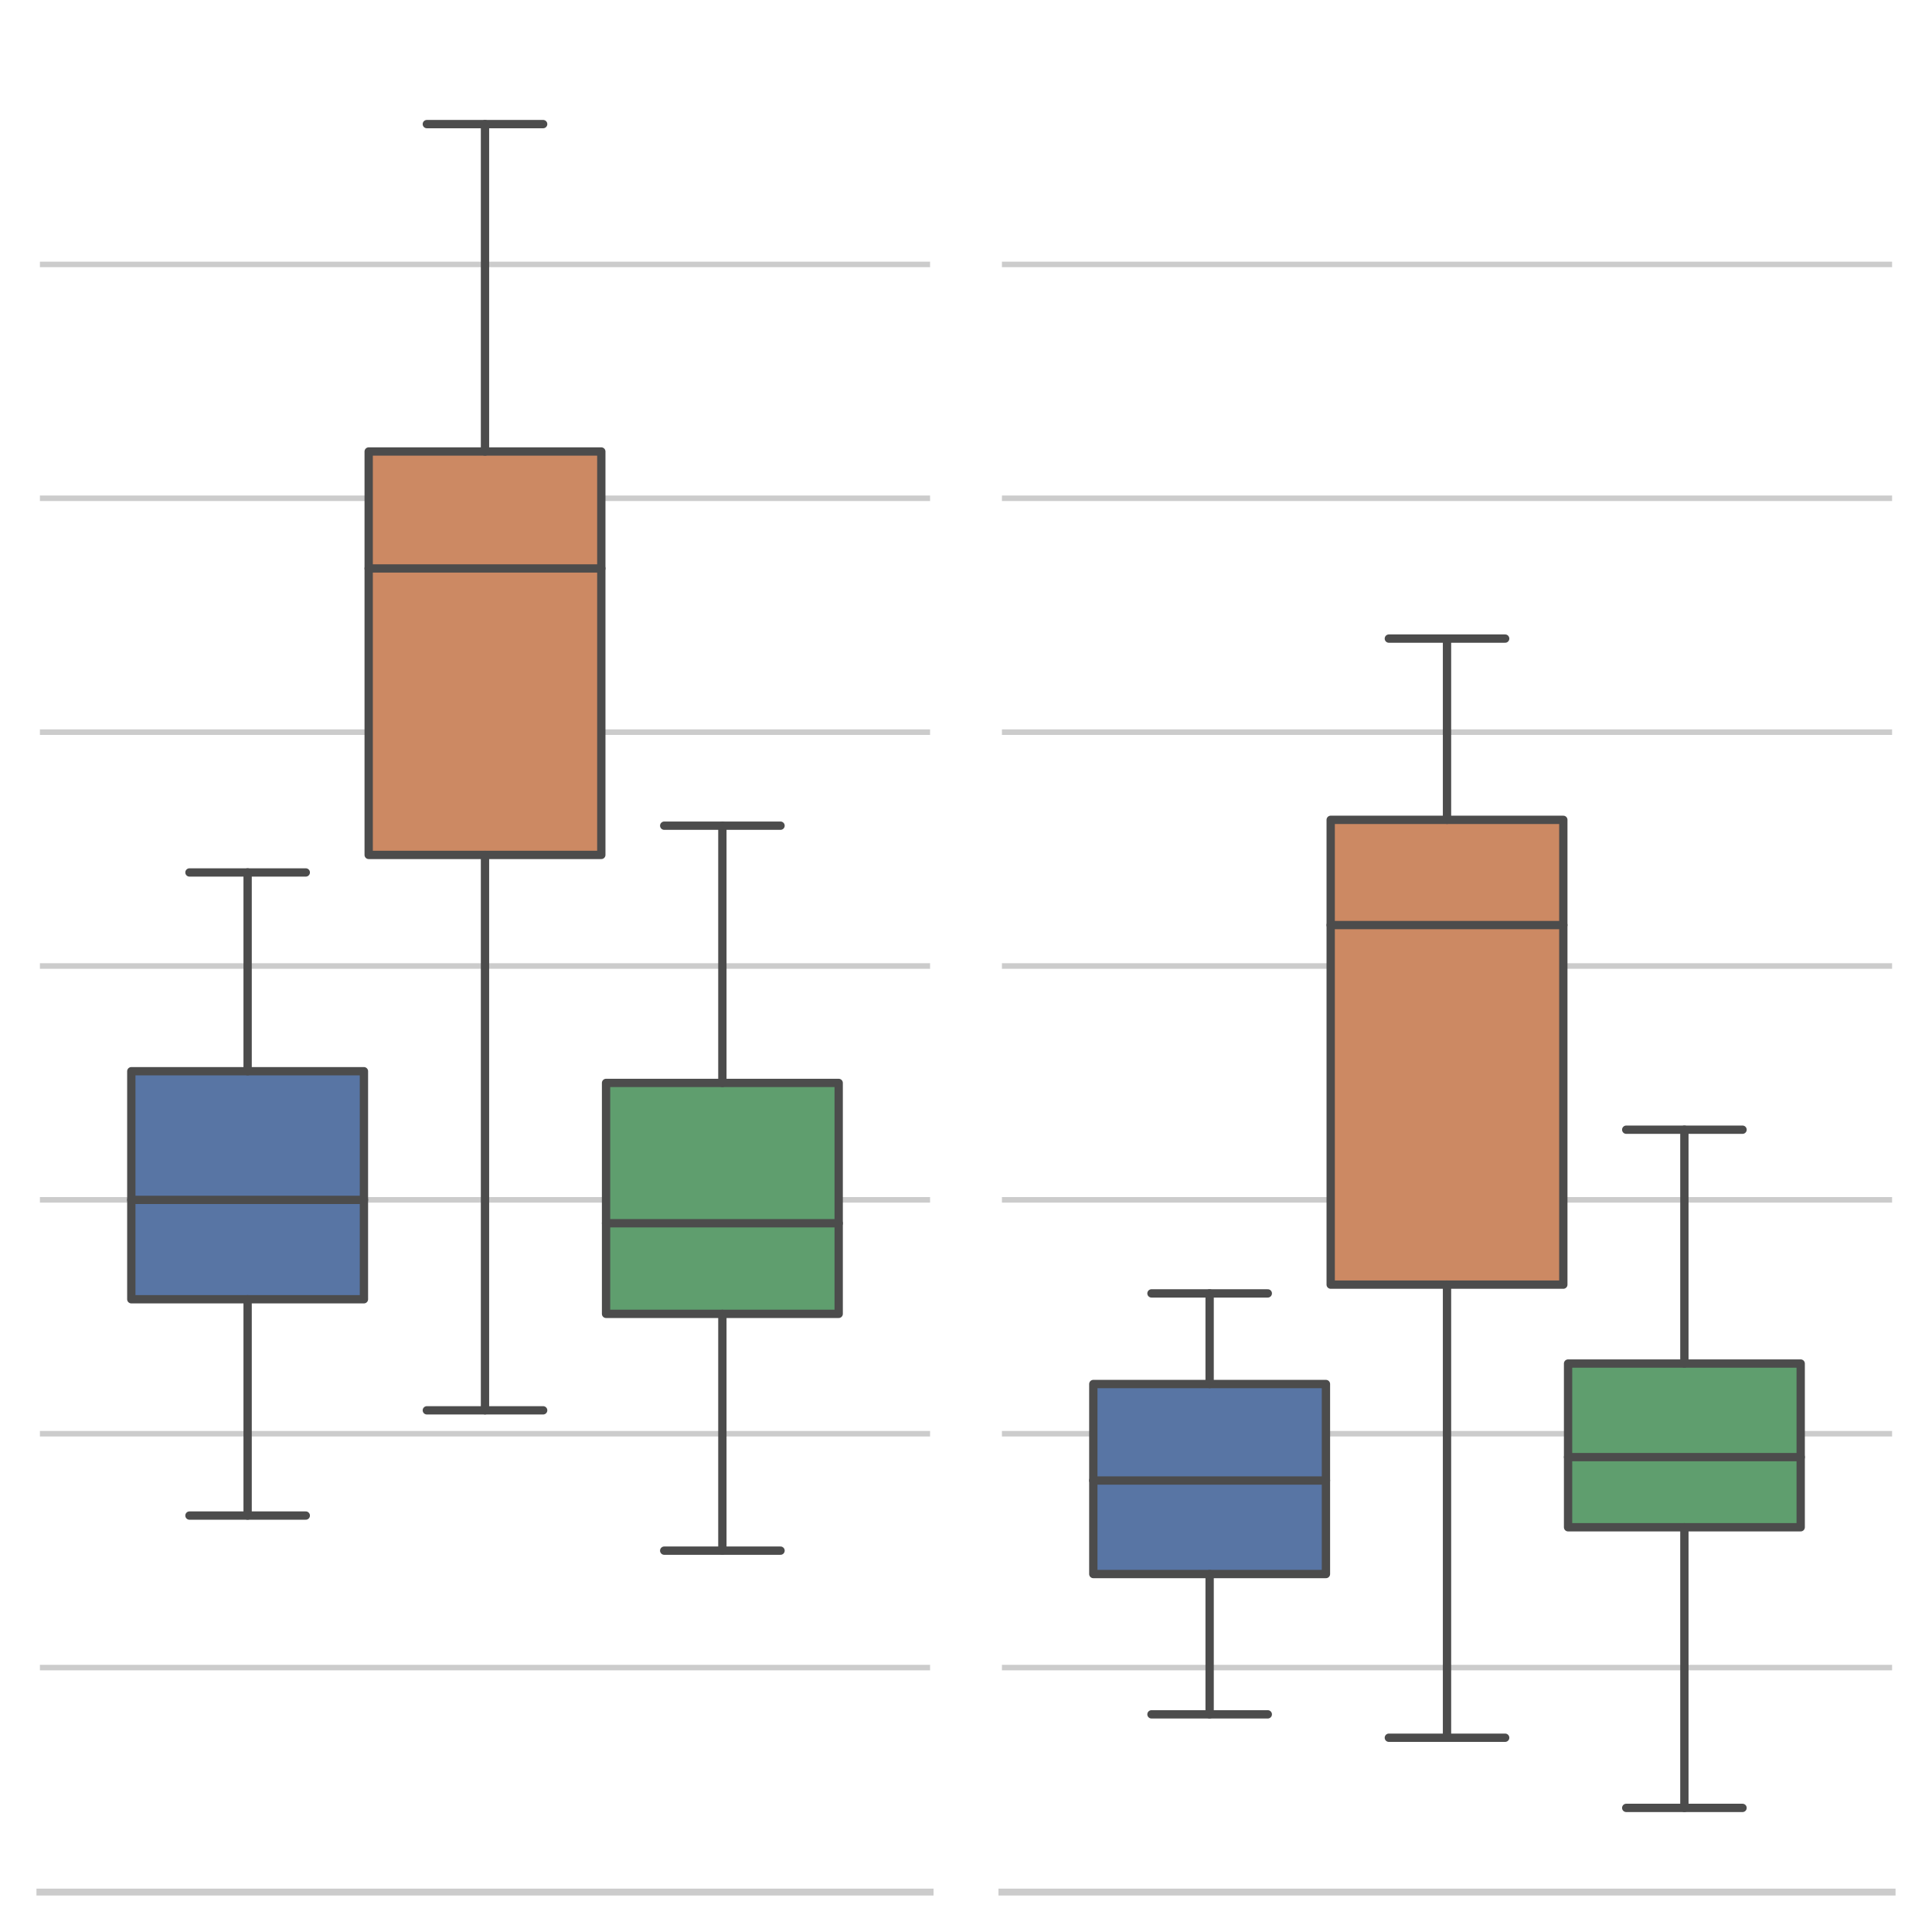 <?xml version="1.0" encoding="utf-8" standalone="no"?>
<!DOCTYPE svg PUBLIC "-//W3C//DTD SVG 1.1//EN"
  "http://www.w3.org/Graphics/SVG/1.1/DTD/svg11.dtd">
<svg xmlns:xlink="http://www.w3.org/1999/xlink" width="348.48pt" height="348.48pt" viewBox="0 0 348.48 348.48" xmlns="http://www.w3.org/2000/svg" version="1.1">
 <defs>
  <style type="text/css">*{stroke-linejoin: round; stroke-linecap: butt}</style>
 </defs>
 <g id="figure_1">
  <g id="patch_1">
   <path d="M 0 348.48 
L 348.48 348.48 
L 348.48 0 
L 0 0 
z
" style="fill: #ffffff"/>
  </g>
  <g id="axes_1">
   <g id="patch_2">
    <path d="M 7.2 341.28 
L 167.76 341.28 
L 167.76 7.2 
L 7.2 7.2 
z
" style="fill: #ffffff"/>
   </g>
   <g id="matplotlib.axis_1">
    <g id="xtick_1"/>
   </g>
   <g id="matplotlib.axis_2">
    <g id="ytick_1">
     <g id="line2d_1">
      <path d="M 7.2 300.785 
L 167.76 300.785 
" clip-path="url(#pd5e39b4afe)" style="fill: none; stroke: #cccccc; stroke-linecap: round"/>
     </g>
    </g>
    <g id="ytick_2">
     <g id="line2d_2">
      <path d="M 7.2 258.604 
L 167.76 258.604 
" clip-path="url(#pd5e39b4afe)" style="fill: none; stroke: #cccccc; stroke-linecap: round"/>
     </g>
    </g>
    <g id="ytick_3">
     <g id="line2d_3">
      <path d="M 7.2 216.422 
L 167.76 216.422 
" clip-path="url(#pd5e39b4afe)" style="fill: none; stroke: #cccccc; stroke-linecap: round"/>
     </g>
    </g>
    <g id="ytick_4">
     <g id="line2d_4">
      <path d="M 7.2 174.24 
L 167.76 174.24 
" clip-path="url(#pd5e39b4afe)" style="fill: none; stroke: #cccccc; stroke-linecap: round"/>
     </g>
    </g>
    <g id="ytick_5">
     <g id="line2d_5">
      <path d="M 7.2 132.058 
L 167.76 132.058 
" clip-path="url(#pd5e39b4afe)" style="fill: none; stroke: #cccccc; stroke-linecap: round"/>
     </g>
    </g>
    <g id="ytick_6">
     <g id="line2d_6">
      <path d="M 7.2 89.876 
L 167.76 89.876 
" clip-path="url(#pd5e39b4afe)" style="fill: none; stroke: #cccccc; stroke-linecap: round"/>
     </g>
    </g>
    <g id="ytick_7">
     <g id="line2d_7">
      <path d="M 7.2 47.695 
L 167.76 47.695 
" clip-path="url(#pd5e39b4afe)" style="fill: none; stroke: #cccccc; stroke-linecap: round"/>
     </g>
    </g>
   </g>
   <g id="patch_3">
    <path d="M 23.684 234.349 
L 65.644 234.349 
L 65.644 193.222 
L 23.684 193.222 
L 23.684 234.349 
z
" clip-path="url(#pd5e39b4afe)" style="fill: #5875a4; stroke: #4c4c4c; stroke-width: 1.5; stroke-linejoin: miter"/>
   </g>
   <g id="patch_4">
    <path d="M 66.5 154.204 
L 108.46 154.204 
L 108.46 81.44 
L 66.5 81.44 
L 66.5 154.204 
z
" clip-path="url(#pd5e39b4afe)" style="fill: #cc8963; stroke: #4c4c4c; stroke-width: 1.5; stroke-linejoin: miter"/>
   </g>
   <g id="patch_5">
    <path d="M 109.316 236.985 
L 151.276 236.985 
L 151.276 195.331 
L 109.316 195.331 
L 109.316 236.985 
z
" clip-path="url(#pd5e39b4afe)" style="fill: #5f9e6e; stroke: #4c4c4c; stroke-width: 1.5; stroke-linejoin: miter"/>
   </g>
   <g id="patch_6">
    <path d="M 87.48 553.876 
L 87.48 553.876 
L 87.48 553.876 
L 87.48 553.876 
z
" clip-path="url(#pd5e39b4afe)" style="fill: #5875a4; stroke: #4c4c4c; stroke-width: 0.75; stroke-linejoin: miter"/>
   </g>
   <g id="patch_7">
    <path d="M 87.48 553.876 
L 87.48 553.876 
L 87.48 553.876 
L 87.48 553.876 
z
" clip-path="url(#pd5e39b4afe)" style="fill: #cc8963; stroke: #4c4c4c; stroke-width: 0.75; stroke-linejoin: miter"/>
   </g>
   <g id="patch_8">
    <path d="M 87.48 553.876 
L 87.48 553.876 
L 87.48 553.876 
L 87.48 553.876 
z
" clip-path="url(#pd5e39b4afe)" style="fill: #5f9e6e; stroke: #4c4c4c; stroke-width: 0.75; stroke-linejoin: miter"/>
   </g>
   <g id="line2d_8">
    <path d="M 44.664 234.349 
L 44.664 273.367 
" clip-path="url(#pd5e39b4afe)" style="fill: none; stroke: #4c4c4c; stroke-width: 1.5; stroke-linecap: round"/>
   </g>
   <g id="line2d_9">
    <path d="M 44.664 193.222 
L 44.664 157.367 
" clip-path="url(#pd5e39b4afe)" style="fill: none; stroke: #4c4c4c; stroke-width: 1.5; stroke-linecap: round"/>
   </g>
   <g id="line2d_10">
    <path d="M 34.174 273.367 
L 55.154 273.367 
" clip-path="url(#pd5e39b4afe)" style="fill: none; stroke: #4c4c4c; stroke-width: 1.5; stroke-linecap: round"/>
   </g>
   <g id="line2d_11">
    <path d="M 34.174 157.367 
L 55.154 157.367 
" clip-path="url(#pd5e39b4afe)" style="fill: none; stroke: #4c4c4c; stroke-width: 1.5; stroke-linecap: round"/>
   </g>
   <g id="line2d_12"/>
   <g id="line2d_13">
    <path d="M 87.48 154.204 
L 87.48 254.385 
" clip-path="url(#pd5e39b4afe)" style="fill: none; stroke: #4c4c4c; stroke-width: 1.5; stroke-linecap: round"/>
   </g>
   <g id="line2d_14">
    <path d="M 87.48 81.44 
L 87.48 22.385 
" clip-path="url(#pd5e39b4afe)" style="fill: none; stroke: #4c4c4c; stroke-width: 1.5; stroke-linecap: round"/>
   </g>
   <g id="line2d_15">
    <path d="M 76.99 254.385 
L 97.97 254.385 
" clip-path="url(#pd5e39b4afe)" style="fill: none; stroke: #4c4c4c; stroke-width: 1.5; stroke-linecap: round"/>
   </g>
   <g id="line2d_16">
    <path d="M 76.99 22.385 
L 97.97 22.385 
" clip-path="url(#pd5e39b4afe)" style="fill: none; stroke: #4c4c4c; stroke-width: 1.5; stroke-linecap: round"/>
   </g>
   <g id="line2d_17"/>
   <g id="line2d_18">
    <path d="M 130.296 236.985 
L 130.296 279.695 
" clip-path="url(#pd5e39b4afe)" style="fill: none; stroke: #4c4c4c; stroke-width: 1.5; stroke-linecap: round"/>
   </g>
   <g id="line2d_19">
    <path d="M 130.296 195.331 
L 130.296 148.931 
" clip-path="url(#pd5e39b4afe)" style="fill: none; stroke: #4c4c4c; stroke-width: 1.5; stroke-linecap: round"/>
   </g>
   <g id="line2d_20">
    <path d="M 119.806 279.695 
L 140.786 279.695 
" clip-path="url(#pd5e39b4afe)" style="fill: none; stroke: #4c4c4c; stroke-width: 1.5; stroke-linecap: round"/>
   </g>
   <g id="line2d_21">
    <path d="M 119.806 148.931 
L 140.786 148.931 
" clip-path="url(#pd5e39b4afe)" style="fill: none; stroke: #4c4c4c; stroke-width: 1.5; stroke-linecap: round"/>
   </g>
   <g id="line2d_22"/>
   <g id="line2d_23">
    <path d="M 23.684 216.422 
L 65.644 216.422 
" clip-path="url(#pd5e39b4afe)" style="fill: none; stroke: #4c4c4c; stroke-width: 1.5; stroke-linecap: round"/>
   </g>
   <g id="line2d_24">
    <path d="M 66.5 102.531 
L 108.46 102.531 
" clip-path="url(#pd5e39b4afe)" style="fill: none; stroke: #4c4c4c; stroke-width: 1.5; stroke-linecap: round"/>
   </g>
   <g id="line2d_25">
    <path d="M 109.316 220.64 
L 151.276 220.64 
" clip-path="url(#pd5e39b4afe)" style="fill: none; stroke: #4c4c4c; stroke-width: 1.5; stroke-linecap: round"/>
   </g>
   <g id="patch_9">
    <path d="M 7.2 341.28 
L 167.76 341.28 
" style="fill: none; stroke: #cccccc; stroke-width: 1.25; stroke-linejoin: miter; stroke-linecap: square"/>
   </g>
  </g>
  <g id="axes_2">
   <g id="patch_10">
    <path d="M 180.72 341.28 
L 341.28 341.28 
L 341.28 7.2 
L 180.72 7.2 
z
" style="fill: #ffffff"/>
   </g>
   <g id="matplotlib.axis_3">
    <g id="xtick_2"/>
   </g>
   <g id="matplotlib.axis_4">
    <g id="ytick_8">
     <g id="line2d_26">
      <path d="M 180.72 300.785 
L 341.28 300.785 
" clip-path="url(#p7aa5fd3716)" style="fill: none; stroke: #cccccc; stroke-linecap: round"/>
     </g>
    </g>
    <g id="ytick_9">
     <g id="line2d_27">
      <path d="M 180.72 258.604 
L 341.28 258.604 
" clip-path="url(#p7aa5fd3716)" style="fill: none; stroke: #cccccc; stroke-linecap: round"/>
     </g>
    </g>
    <g id="ytick_10">
     <g id="line2d_28">
      <path d="M 180.72 216.422 
L 341.28 216.422 
" clip-path="url(#p7aa5fd3716)" style="fill: none; stroke: #cccccc; stroke-linecap: round"/>
     </g>
    </g>
    <g id="ytick_11">
     <g id="line2d_29">
      <path d="M 180.72 174.24 
L 341.28 174.24 
" clip-path="url(#p7aa5fd3716)" style="fill: none; stroke: #cccccc; stroke-linecap: round"/>
     </g>
    </g>
    <g id="ytick_12">
     <g id="line2d_30">
      <path d="M 180.72 132.058 
L 341.28 132.058 
" clip-path="url(#p7aa5fd3716)" style="fill: none; stroke: #cccccc; stroke-linecap: round"/>
     </g>
    </g>
    <g id="ytick_13">
     <g id="line2d_31">
      <path d="M 180.72 89.876 
L 341.28 89.876 
" clip-path="url(#p7aa5fd3716)" style="fill: none; stroke: #cccccc; stroke-linecap: round"/>
     </g>
    </g>
    <g id="ytick_14">
     <g id="line2d_32">
      <path d="M 180.72 47.695 
L 341.28 47.695 
" clip-path="url(#p7aa5fd3716)" style="fill: none; stroke: #cccccc; stroke-linecap: round"/>
     </g>
    </g>
   </g>
   <g id="patch_11">
    <path d="M 197.204 283.913 
L 239.164 283.913 
L 239.164 249.64 
L 197.204 249.64 
L 197.204 283.913 
z
" clip-path="url(#p7aa5fd3716)" style="fill: #5875a4; stroke: #4c4c4c; stroke-width: 1.5; stroke-linejoin: miter"/>
   </g>
   <g id="patch_12">
    <path d="M 240.02 231.713 
L 281.98 231.713 
L 281.98 147.876 
L 240.02 147.876 
L 240.02 231.713 
z
" clip-path="url(#p7aa5fd3716)" style="fill: #cc8963; stroke: #4c4c4c; stroke-width: 1.5; stroke-linejoin: miter"/>
   </g>
   <g id="patch_13">
    <path d="M 282.836 275.476 
L 324.796 275.476 
L 324.796 245.949 
L 282.836 245.949 
L 282.836 275.476 
z
" clip-path="url(#p7aa5fd3716)" style="fill: #5f9e6e; stroke: #4c4c4c; stroke-width: 1.5; stroke-linejoin: miter"/>
   </g>
   <g id="patch_14">
    <path d="M 261 553.876 
L 261 553.876 
L 261 553.876 
L 261 553.876 
z
" clip-path="url(#p7aa5fd3716)" style="fill: #5875a4; stroke: #4c4c4c; stroke-width: 0.75; stroke-linejoin: miter"/>
   </g>
   <g id="patch_15">
    <path d="M 261 553.876 
L 261 553.876 
L 261 553.876 
L 261 553.876 
z
" clip-path="url(#p7aa5fd3716)" style="fill: #cc8963; stroke: #4c4c4c; stroke-width: 0.75; stroke-linejoin: miter"/>
   </g>
   <g id="patch_16">
    <path d="M 261 553.876 
L 261 553.876 
L 261 553.876 
L 261 553.876 
z
" clip-path="url(#p7aa5fd3716)" style="fill: #5f9e6e; stroke: #4c4c4c; stroke-width: 0.75; stroke-linejoin: miter"/>
   </g>
   <g id="line2d_33">
    <path d="M 218.184 283.913 
L 218.184 309.222 
" clip-path="url(#p7aa5fd3716)" style="fill: none; stroke: #4c4c4c; stroke-width: 1.5; stroke-linecap: round"/>
   </g>
   <g id="line2d_34">
    <path d="M 218.184 249.64 
L 218.184 233.295 
" clip-path="url(#p7aa5fd3716)" style="fill: none; stroke: #4c4c4c; stroke-width: 1.5; stroke-linecap: round"/>
   </g>
   <g id="line2d_35">
    <path d="M 207.694 309.222 
L 228.674 309.222 
" clip-path="url(#p7aa5fd3716)" style="fill: none; stroke: #4c4c4c; stroke-width: 1.5; stroke-linecap: round"/>
   </g>
   <g id="line2d_36">
    <path d="M 207.694 233.295 
L 228.674 233.295 
" clip-path="url(#p7aa5fd3716)" style="fill: none; stroke: #4c4c4c; stroke-width: 1.5; stroke-linecap: round"/>
   </g>
   <g id="line2d_37"/>
   <g id="line2d_38">
    <path d="M 261 231.713 
L 261 313.44 
" clip-path="url(#p7aa5fd3716)" style="fill: none; stroke: #4c4c4c; stroke-width: 1.5; stroke-linecap: round"/>
   </g>
   <g id="line2d_39">
    <path d="M 261 147.876 
L 261 115.185 
" clip-path="url(#p7aa5fd3716)" style="fill: none; stroke: #4c4c4c; stroke-width: 1.5; stroke-linecap: round"/>
   </g>
   <g id="line2d_40">
    <path d="M 250.51 313.44 
L 271.49 313.44 
" clip-path="url(#p7aa5fd3716)" style="fill: none; stroke: #4c4c4c; stroke-width: 1.5; stroke-linecap: round"/>
   </g>
   <g id="line2d_41">
    <path d="M 250.51 115.185 
L 271.49 115.185 
" clip-path="url(#p7aa5fd3716)" style="fill: none; stroke: #4c4c4c; stroke-width: 1.5; stroke-linecap: round"/>
   </g>
   <g id="line2d_42"/>
   <g id="line2d_43">
    <path d="M 303.816 275.476 
L 303.816 326.095 
" clip-path="url(#p7aa5fd3716)" style="fill: none; stroke: #4c4c4c; stroke-width: 1.5; stroke-linecap: round"/>
   </g>
   <g id="line2d_44">
    <path d="M 303.816 245.949 
L 303.816 203.767 
" clip-path="url(#p7aa5fd3716)" style="fill: none; stroke: #4c4c4c; stroke-width: 1.5; stroke-linecap: round"/>
   </g>
   <g id="line2d_45">
    <path d="M 293.326 326.095 
L 314.306 326.095 
" clip-path="url(#p7aa5fd3716)" style="fill: none; stroke: #4c4c4c; stroke-width: 1.5; stroke-linecap: round"/>
   </g>
   <g id="line2d_46">
    <path d="M 293.326 203.767 
L 314.306 203.767 
" clip-path="url(#p7aa5fd3716)" style="fill: none; stroke: #4c4c4c; stroke-width: 1.5; stroke-linecap: round"/>
   </g>
   <g id="line2d_47"/>
   <g id="line2d_48">
    <path d="M 197.204 267.04 
L 239.164 267.04 
" clip-path="url(#p7aa5fd3716)" style="fill: none; stroke: #4c4c4c; stroke-width: 1.5; stroke-linecap: round"/>
   </g>
   <g id="line2d_49">
    <path d="M 240.02 166.858 
L 281.98 166.858 
" clip-path="url(#p7aa5fd3716)" style="fill: none; stroke: #4c4c4c; stroke-width: 1.5; stroke-linecap: round"/>
   </g>
   <g id="line2d_50">
    <path d="M 282.836 262.822 
L 324.796 262.822 
" clip-path="url(#p7aa5fd3716)" style="fill: none; stroke: #4c4c4c; stroke-width: 1.5; stroke-linecap: round"/>
   </g>
   <g id="patch_17">
    <path d="M 180.72 341.28 
L 341.28 341.28 
" style="fill: none; stroke: #cccccc; stroke-width: 1.25; stroke-linejoin: miter; stroke-linecap: square"/>
   </g>
  </g>
 </g>
 <defs>
  <clipPath id="pd5e39b4afe">
   <rect x="7.2" y="7.2" width="160.56" height="334.08"/>
  </clipPath>
  <clipPath id="p7aa5fd3716">
   <rect x="180.72" y="7.2" width="160.56" height="334.08"/>
  </clipPath>
 </defs>
</svg>
